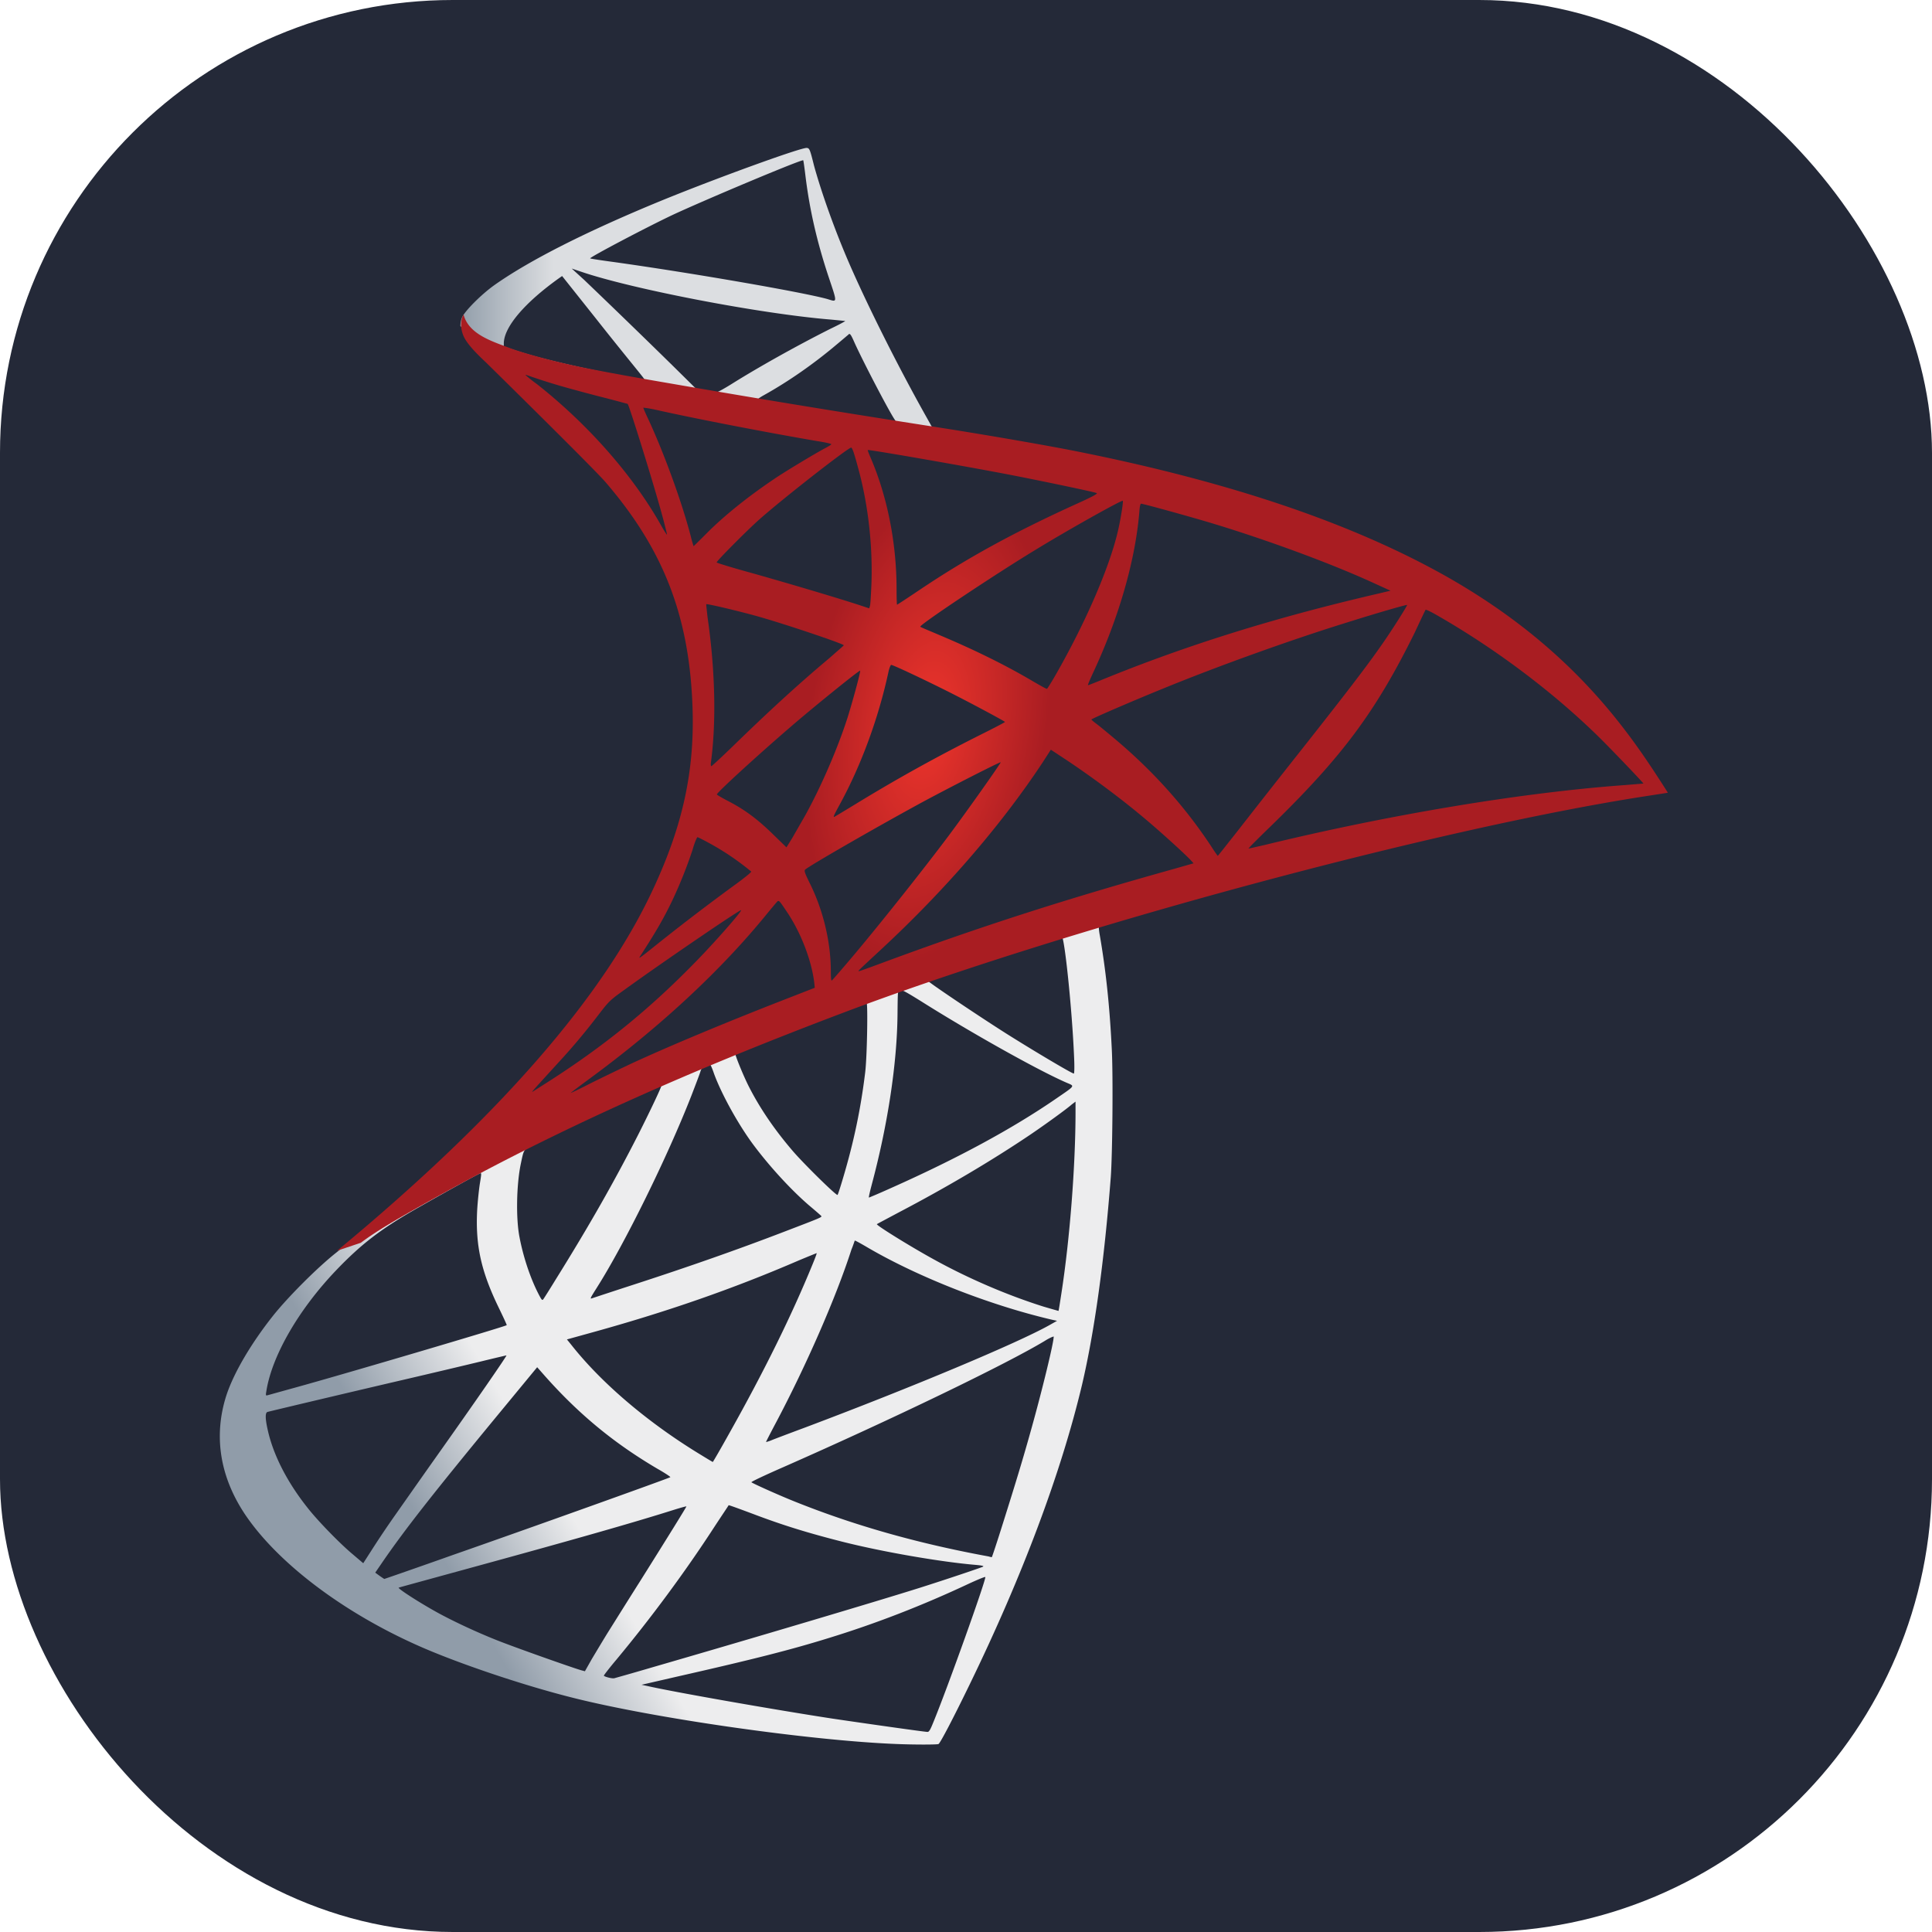 <svg xmlns="http://www.w3.org/2000/svg" width="48" height="48" viewBox="0 0 256 256" fill="none"><svg xmlns="http://www.w3.org/2000/svg" width="256" height="256" viewBox="0 0 256 256"><rect width="256" height="256" rx="60" fill="#242938"/><path fill="url(#a)" d="m150.271 118.365-42.058 13.834-36.589 16.268-10.236 2.722a222 222 0 0 1-8.297 7.59c-3.242 2.818-6.262 5.381-8.583 7.238-2.575 2.049-6.39 5.892-8.329 8.326-2.893 3.65-5.181 7.525-6.167 10.504-1.748 5.38-.89 10.824 2.48 15.852 4.323 6.404 12.938 12.937 22.983 17.388 5.118 2.275 13.733 5.189 20.218 6.822 10.776 2.754 31.63 5.732 43.106 6.181 2.32.096 5.436.096 5.563 0 .254-.161 2.034-3.587 4.101-7.846 7.057-14.507 12.143-28.118 14.909-39.742 1.653-7.045 2.956-16.428 3.814-27.54.223-3.107.318-13.514.127-17.037-.286-5.764-.795-10.44-1.589-15.019-.127-.673-.159-1.281-.095-1.313.126-.096.508-.224 5.69-1.73l-1.049-2.497zm-9.601 5.668c.382 0 1.399 9.831 1.653 16.044.064 1.313.032 2.178-.032 2.178-.254 0-5.372-3.042-9.027-5.348-3.18-2.017-9.219-6.053-10.173-6.821-.318-.224-.287-.256 2.32-1.153 4.419-1.505 14.91-4.9 15.259-4.9m-21.426 7.11c.287 0 1.017.416 2.766 1.505 6.548 4.131 15.45 9.127 19.264 10.792 1.176.512 1.303.32-1.399 2.178-5.785 3.971-13.002 7.877-21.839 11.816-1.558.705-2.861 1.249-2.893 1.249-.063 0 .127-.8.381-1.761 2.13-7.975 3.338-16.044 3.402-22.513.032-3.203.032-3.203.318-3.298-.064.032-.032.032 0 .032m-4.418 1.697c.19.192.063 7.365-.191 9.319-.573 4.675-1.463 9.03-2.924 13.93-.35 1.185-.669 2.178-.731 2.242-.128.16-4.483-4.131-5.914-5.797-2.48-2.882-4.418-5.764-5.849-8.582-.731-1.441-1.875-4.259-1.78-4.355.508-.352 17.262-6.885 17.389-6.757m-20.79 8.23c.031 0 .063 0 .095.032.063.064.286.576.477 1.153 1.017 2.786 3.305 6.885 5.277 9.511 2.161 2.882 4.991 5.956 7.343 7.974.763.64 1.462 1.248 1.557 1.345.191.192.255.16-4.927 2.145-6.008 2.306-12.557 4.612-20.059 7.045q-2.688.873-5.372 1.762c-.286.096-.19-.064.636-1.377 3.72-5.861 9.377-17.357 12.556-25.491.541-1.409 1.081-2.818 1.177-3.138.127-.449.286-.609.699-.833.222-.064.445-.128.54-.128Zm-6.358 2.658c.095.064-1.526 3.49-3.116 6.629-3.083 6.052-6.453 12.009-10.967 19.246-.763 1.249-1.494 2.402-1.59 2.53-.158.225-.222.16-.73-.832-1.081-2.146-1.972-4.9-2.448-7.43-.477-2.498-.382-6.853.159-9.543.413-1.985.381-1.953 1.335-2.434 4.069-2.081 17.23-8.294 17.357-8.166m54.836 2.242v1.345c0 7.141-.763 16.94-1.876 24.082-.191 1.249-.35 2.273-.381 2.306 0 0-.922-.256-2.003-.577-4.768-1.505-9.95-3.715-14.623-6.308-3.084-1.698-7.566-4.484-7.439-4.612.032-.032 1.367-.737 2.925-1.569 6.231-3.267 12.207-6.789 17.388-10.28 1.94-1.313 4.864-3.426 5.5-4.003zm-78.837 9.478c.127 0 .095.256-.096 1.409-.127.833-.286 2.37-.349 3.427-.255 4.675.509 8.134 2.797 12.874.636 1.313 1.145 2.401 1.113 2.433-.223.193-21.267 6.406-27.88 8.231-1.97.544-3.686 1.024-3.814 1.056-.222.064-.254.032-.159-.512.731-4.708 4.292-10.856 9.25-16.044 3.307-3.459 5.945-5.476 10.46-8.07 3.242-1.857 8.233-4.643 8.614-4.772 0-.032.032-.032.064-.032m49.591 8.935c.032-.032.794.385 1.716.929 6.803 3.971 16.276 7.654 24.35 9.543l.732.16-1.018.576c-4.227 2.37-18.119 8.198-32.329 13.547-2.066.768-4.1 1.537-4.482 1.697s-.732.256-.732.224.573-1.153 1.304-2.53c3.973-7.493 7.979-16.62 10.013-22.961.255-.608.414-1.153.446-1.185m-5.055 1.665c.033.033-.222.705-.54 1.474-2.765 6.757-6.39 14.123-11.03 22.384-1.177 2.114-2.162 3.812-2.195 3.812-.031 0-.985-.577-2.13-1.282-6.739-4.163-12.715-9.287-16.625-14.25l-.572-.705 2.892-.801c10.364-2.849 19.169-5.924 27.911-9.702 1.24-.513 2.258-.93 2.289-.93m31.408 11.049s.032.032 0 0c.032.736-1.589 7.333-2.925 12.104-1.112 4.003-2.066 7.142-3.814 12.682-.763 2.434-1.43 4.451-1.463 4.451-.031 0-.222-.032-.413-.095-9.441-1.73-17.897-4.132-25.844-7.334-2.226-.897-5.405-2.338-5.595-2.498-.063-.065 1.844-.961 4.26-2.018 14.464-6.372 29.468-13.61 34.618-16.716.604-.384 1.081-.576 1.176-.576m-72.51 2.498c.063.064-3.974 5.924-9.633 13.898-1.97 2.786-4.26 6.052-5.118 7.269a128 128 0 0 0-2.893 4.292l-1.335 2.081-1.43-1.217c-1.686-1.409-4.61-4.419-5.913-6.084-2.735-3.426-4.578-7.045-5.31-10.343-.349-1.538-.349-2.307-.031-2.402.476-.128 8.964-2.146 16.912-4.004 4.419-1.024 9.536-2.241 11.38-2.689 1.844-.449 3.339-.801 3.37-.801Zm4.068 1.569 1.017 1.153c4.578 5.156 9.251 8.967 14.91 12.297 1.017.577 1.78 1.089 1.716 1.121-.222.16-19.646 7.109-28.642 10.247-5.054 1.794-9.219 3.235-9.25 3.235s-.318-.192-.637-.417l-.571-.416.921-1.345c2.988-4.355 6.74-9.127 14.91-19.054zm25.368 18.285c.031-.031 1.43.481 3.147 1.122 4.133 1.569 7.406 2.561 11.794 3.682 5.404 1.377 13.224 2.722 17.834 3.107.699.063 1.08.128.953.224-.223.128-4.895 1.697-8.329 2.786-5.468 1.729-22.157 6.693-35.762 10.632a371 371 0 0 1-4.8 1.377c-.318.064-1.368-.225-1.368-.353 0-.063.763-1.056 1.685-2.145 4.578-5.508 9.124-11.657 12.907-17.485 1.049-1.602 1.94-2.915 1.94-2.947Zm-5.595.161c.031.032-2.225 3.682-6.167 9.959-1.685 2.658-3.56 5.668-4.228 6.725-.636 1.025-1.59 2.626-2.13 3.523l-.922 1.633-.477-.128c-1.144-.32-9.187-3.171-11.317-4.035-2.639-1.057-5.372-2.338-7.407-3.427-2.543-1.377-5.721-3.427-5.467-3.49.063-.032 4.418-1.218 9.663-2.658 13.924-3.812 21.649-6.021 26.704-7.622.922-.288 1.716-.513 1.748-.48m39.577 9.35h.032c.127.321-5.022 14.732-6.899 19.279-.412 1.024-.571 1.281-.794 1.248-.54-.031-8.01-1.088-12.557-1.761-7.915-1.216-21.203-3.555-24.54-4.323l-.763-.16 4.736-1.089c10.172-2.306 15.068-3.555 20.027-5.092 6.262-1.921 12.462-4.323 18.724-7.269.985-.448 1.812-.801 2.034-.833"/><path fill="url(#b)" d="M106.907 19.603c-.699-.096-11.984 4.003-19.264 6.98-9.823 4.036-17.452 7.88-22.157 11.21-1.748 1.249-3.942 3.458-4.291 4.322-.127.32-.191.705-.191 1.09l4.26 4.066 10.14 3.267 24.128 4.355 27.593 4.772.286-2.402c-.095 0-.159-.032-.253-.032l-3.625-.577-.731-1.312c-3.751-6.661-7.884-14.924-10.3-20.496-1.875-4.323-3.655-9.318-4.641-12.905-.54-2.178-.604-2.306-.953-2.338zm-.509 1.633h.033c.031.032.158.93.286 1.985.54 4.484 1.526 8.807 3.083 13.483 1.176 3.522 1.176 3.33-.19 2.914-3.243-.897-17.77-3.427-28.293-4.9-1.684-.224-3.115-.448-3.115-.48-.127-.128 7.597-4.195 10.999-5.796 4.355-2.018 16.307-7.046 17.197-7.206M75.754 35.583l1.24.416c6.739 2.306 23.682 5.572 33.028 6.34 1.049.097 1.94.193 1.971.193.032.032-.858.513-2.003 1.057-4.513 2.273-9.473 5.06-12.906 7.205-1.017.64-1.94 1.153-2.066 1.153-.127 0-.794-.128-1.494-.224l-1.271-.192-3.179-3.139a1335 1335 0 0 0-11.667-11.304zm-1.272.992 4.483 5.637c2.447 3.106 4.927 6.148 5.468 6.82.54.673.985 1.218.953 1.25-.127.096-6.484-1.153-9.854-1.921-3.465-.801-4.896-1.186-7.026-1.858l-1.748-.576v-.45c.031-2.145 2.734-5.347 7.311-8.613zm38.084 7.686c.127 0 .286.288.667 1.153 1.081 2.402 4.451 8.87 5.277 10.12.255.416.699.448-3.783-.288-10.776-1.762-14.241-2.338-14.241-2.402 0-.032.318-.256.731-.48 3.338-1.858 6.707-4.228 9.696-6.758.731-.608 1.399-1.184 1.525-1.28.032-.065.096-.097.128-.065"/><path fill="url(#c)" d="M61.42 41.667s-.698 1.121-.03 2.787c.413 1.024 1.62 2.273 2.987 3.554 0 0 14.147 13.898 15.863 15.884 7.82 9.095 11.222 18.061 11.54 30.423.19 7.942-1.304 14.923-5.023 23.025-6.612 14.539-20.568 30.583-42.089 48.388l3.148-1.057c2.034-1.537 4.8-3.17 11.284-6.757 14.973-8.262 31.821-15.852 52.484-23.666 29.754-11.272 78.678-24.466 106.525-28.757l2.893-.449-.445-.704c-2.543-3.971-4.292-6.437-6.39-9.063-6.103-7.622-13.51-13.802-22.57-18.926-12.461-7.013-28.579-12.489-48.987-16.556-3.846-.769-12.302-2.242-19.169-3.299-14.559-2.273-23.969-3.842-34.332-5.636-3.719-.64-9.282-1.6-12.97-2.401-1.907-.417-5.563-1.282-8.424-2.274-2.288-.897-5.595-1.794-6.294-4.516Zm8.203 8.006c.031-.031.54.16 1.208.384a82 82 0 0 0 4.61 1.41q2.092.58 4.196 1.12c1.907.48 3.496.929 3.528.929.223.224 3.433 10.567 4.514 14.538.413 1.506.731 2.787.7 2.787-.033.032-.382-.513-.795-1.25-3.72-6.596-9.6-13.29-16.404-18.67-.89-.64-1.557-1.216-1.557-1.248m15.64 4.355c.16 0 .858.097 1.716.289 5.405 1.216 15.1 3.074 21.299 4.13 1.049.16 1.876.353 1.876.417s-.382.288-.859.545c-1.048.544-5.277 3.073-6.675 4.034-3.529 2.37-6.708 4.932-8.996 7.238-.922.928-1.717 1.697-1.717 1.697s-.19-.544-.35-1.217c-1.144-4.451-3.529-11.049-5.69-15.692-.35-.736-.636-1.409-.636-1.473 0 .064 0 .032.032.032m27.529 5.284c.191.064.509 1.153 1.144 3.555 1.177 4.644 1.717 9.831 1.527 14.667-.064 1.345-.128 2.594-.192 2.754l-.095.32-1.653-.544c-3.401-1.089-8.932-2.722-13.668-4.067-2.703-.737-4.896-1.41-4.896-1.473 0-.193 3.942-4.163 5.627-5.668 3.21-2.851 11.92-9.64 12.206-9.544m2.194.32c.095-.095 13.16 2.178 19.105 3.331 4.419.864 10.84 2.21 11.221 2.37.191.064-.477.448-2.607 1.409-8.392 3.81-14.623 7.237-20.821 11.4-1.621 1.09-2.988 1.986-3.02 1.986s-.063-.929-.063-2.05c0-6.084-1.208-12.233-3.434-17.42-.222-.513-.413-.993-.381-1.026m33.791 6.726c.096.096-.318 2.69-.699 4.227-1.144 4.771-4.228 11.85-8.01 18.51-.668 1.185-1.272 2.145-1.336 2.177-.063.032-.922-.448-1.907-1.025-3.688-2.177-7.884-4.227-12.462-6.148-1.271-.545-2.384-.993-2.415-1.057-.223-.192 10.013-7.013 15.417-10.28 4.292-2.626 11.285-6.533 11.412-6.404m2.416.384c.286 0 6.072 1.601 9.092 2.498 7.47 2.242 16.053 5.412 21.648 7.974l2.32 1.057-1.62.384c-13.669 3.17-25.368 6.821-36.653 11.433-.922.384-1.749.704-1.812.704-.064 0 .254-.736.668-1.633 3.401-7.27 5.595-14.86 6.134-21.329.033-.608.128-1.088.223-1.088M93.592 80.064c.095-.096 4.514.96 6.898 1.633 3.624 1.025 11.316 3.618 11.316 3.81 0 .033-.858.77-1.874 1.666-4.165 3.49-8.171 7.173-12.971 11.849-1.43 1.377-2.638 2.498-2.701 2.498s-.096-.193-.064-.449c.73-5.38.572-12.297-.445-19.31-.096-.897-.191-1.665-.16-1.697Zm92.856.096c.062.064-2.035 3.394-3.37 5.284-1.907 2.754-4.706 6.405-11.032 14.41a2153 2153 0 0 0-8.328 10.601c-1.272 1.601-2.32 2.945-2.353 2.945-.031 0-.444-.576-.889-1.28-3.561-5.38-7.821-10.088-12.875-14.315-.954-.8-2.002-1.665-2.352-1.922s-.636-.512-.636-.544c0-.096 5.403-2.434 9.505-4.099 7.184-2.946 16.974-6.469 24.318-8.742 3.847-1.217 7.948-2.402 8.012-2.338m2.447.64c.127-.031.89.353 1.812.897 7.725 4.451 15.29 10.183 21.267 16.076 1.685 1.666 5.849 6.021 5.785 6.053 0 0-1.462.128-3.178.256-13.384 1.025-30.517 3.874-46.984 7.877-1.113.256-2.098.48-2.162.48-.063 0 1.176-1.248 2.734-2.753 9.664-9.383 14.083-15.308 19.296-25.876.731-1.569 1.367-2.913 1.43-3.01q-.048 0 0 0m-70.794 7.302c.445.096 4.578 2.05 7.693 3.619 2.861 1.44 7.153 3.746 7.375 3.938.032.032-1.494.833-3.369 1.762-5.977 3.01-11.095 5.86-16.436 9.126-1.525.929-2.797 1.698-2.829 1.698-.127 0-.095-.129.763-1.698 2.861-5.251 5.15-11.528 6.454-17.645.126-.48.254-.8.349-.8m-4.133.768c.096.097-.985 4.035-1.652 6.181-1.304 4.067-3.497 9.159-5.627 13.002-.509.896-1.272 2.209-1.685 2.945l-.795 1.281-1.78-1.728c-2.066-2.018-3.751-3.267-5.912-4.388-.86-.448-1.527-.833-1.527-.896 0-.257 5.436-5.22 9.601-8.807 2.988-2.594 9.282-7.686 9.377-7.59m25.273 10.472 1.558 1.025c3.559 2.338 7.755 5.444 10.967 8.166 1.811 1.505 5.308 4.676 6.008 5.444l.381.417-2.575.736c-14.559 4.067-25.812 7.686-38.941 12.553-1.463.545-2.703.993-2.798.993-.19 0-.35.16 2.925-2.882 8.392-7.782 15.831-16.365 21.362-24.723zm-6.644 1.666c.063.063-4.292 6.244-6.899 9.735-3.115 4.163-8.646 11.144-12.461 15.691-1.589 1.89-2.956 3.459-3.02 3.491-.095.032-.127-.449-.127-1.185 0-3.875-.985-8.006-2.702-11.529-.731-1.473-.858-1.825-.699-1.985.604-.545 9.854-5.861 15.703-9.031 3.942-2.113 10.109-5.252 10.205-5.187m-40.182 9.927c.096 0 .827.384 1.654.833a35 35 0 0 1 5.467 3.714c.064.064-.763.737-1.844 1.537a299 299 0 0 0-10.267 7.814c-2.798 2.242-2.893 2.306-2.575 1.826 2.098-3.235 3.147-5.06 4.26-7.398a60 60 0 0 0 2.67-6.693c.254-.928.572-1.633.635-1.633m10.714 8.454c.158-.032.349.256 1.207 1.537 1.812 2.722 3.211 6.373 3.561 9.319l.063.641-4.354 1.697c-7.79 3.042-14.973 6.053-19.837 8.294a349 349 0 0 0-5.309 2.563c-1.557.8-2.829 1.408-2.829 1.376s.985-.768 2.193-1.665c9.506-6.949 17.739-14.571 23.906-22.193.667-.8 1.272-1.537 1.335-1.569zm-4.928 1.217c.128.128-3.496 4.259-5.976 6.789-6.135 6.309-12.207 11.241-19.741 16.045-.954.608-1.812 1.152-1.907 1.216-.223.128.063-.192 3.37-3.811 2.097-2.274 3.687-4.195 5.499-6.564 1.207-1.569 1.43-1.794 3.179-3.043 4.673-3.395 15.45-10.76 15.576-10.632"/><defs><linearGradient id="a" x1="60.77" x2="76.036" y1="210.234" y2="201.28" gradientUnits="userSpaceOnUse"><stop stop-color="#909CA9"/><stop offset="1" stop-color="#EDEDEE"/></linearGradient><linearGradient id="b" x1="61.115" x2="73.352" y1="39.571" y2="39.571" gradientUnits="userSpaceOnUse"><stop stop-color="#939FAB"/><stop offset="1" stop-color="#DCDEE1"/></linearGradient><radialGradient id="c" cx="0" cy="0" r="1" gradientTransform="rotate(-171.395 65.048 43.431)scale(15.779 31.788)" gradientUnits="userSpaceOnUse"><stop stop-color="#EE352C"/><stop offset="1" stop-color="#A91D22"/></radialGradient></defs></svg></svg>
